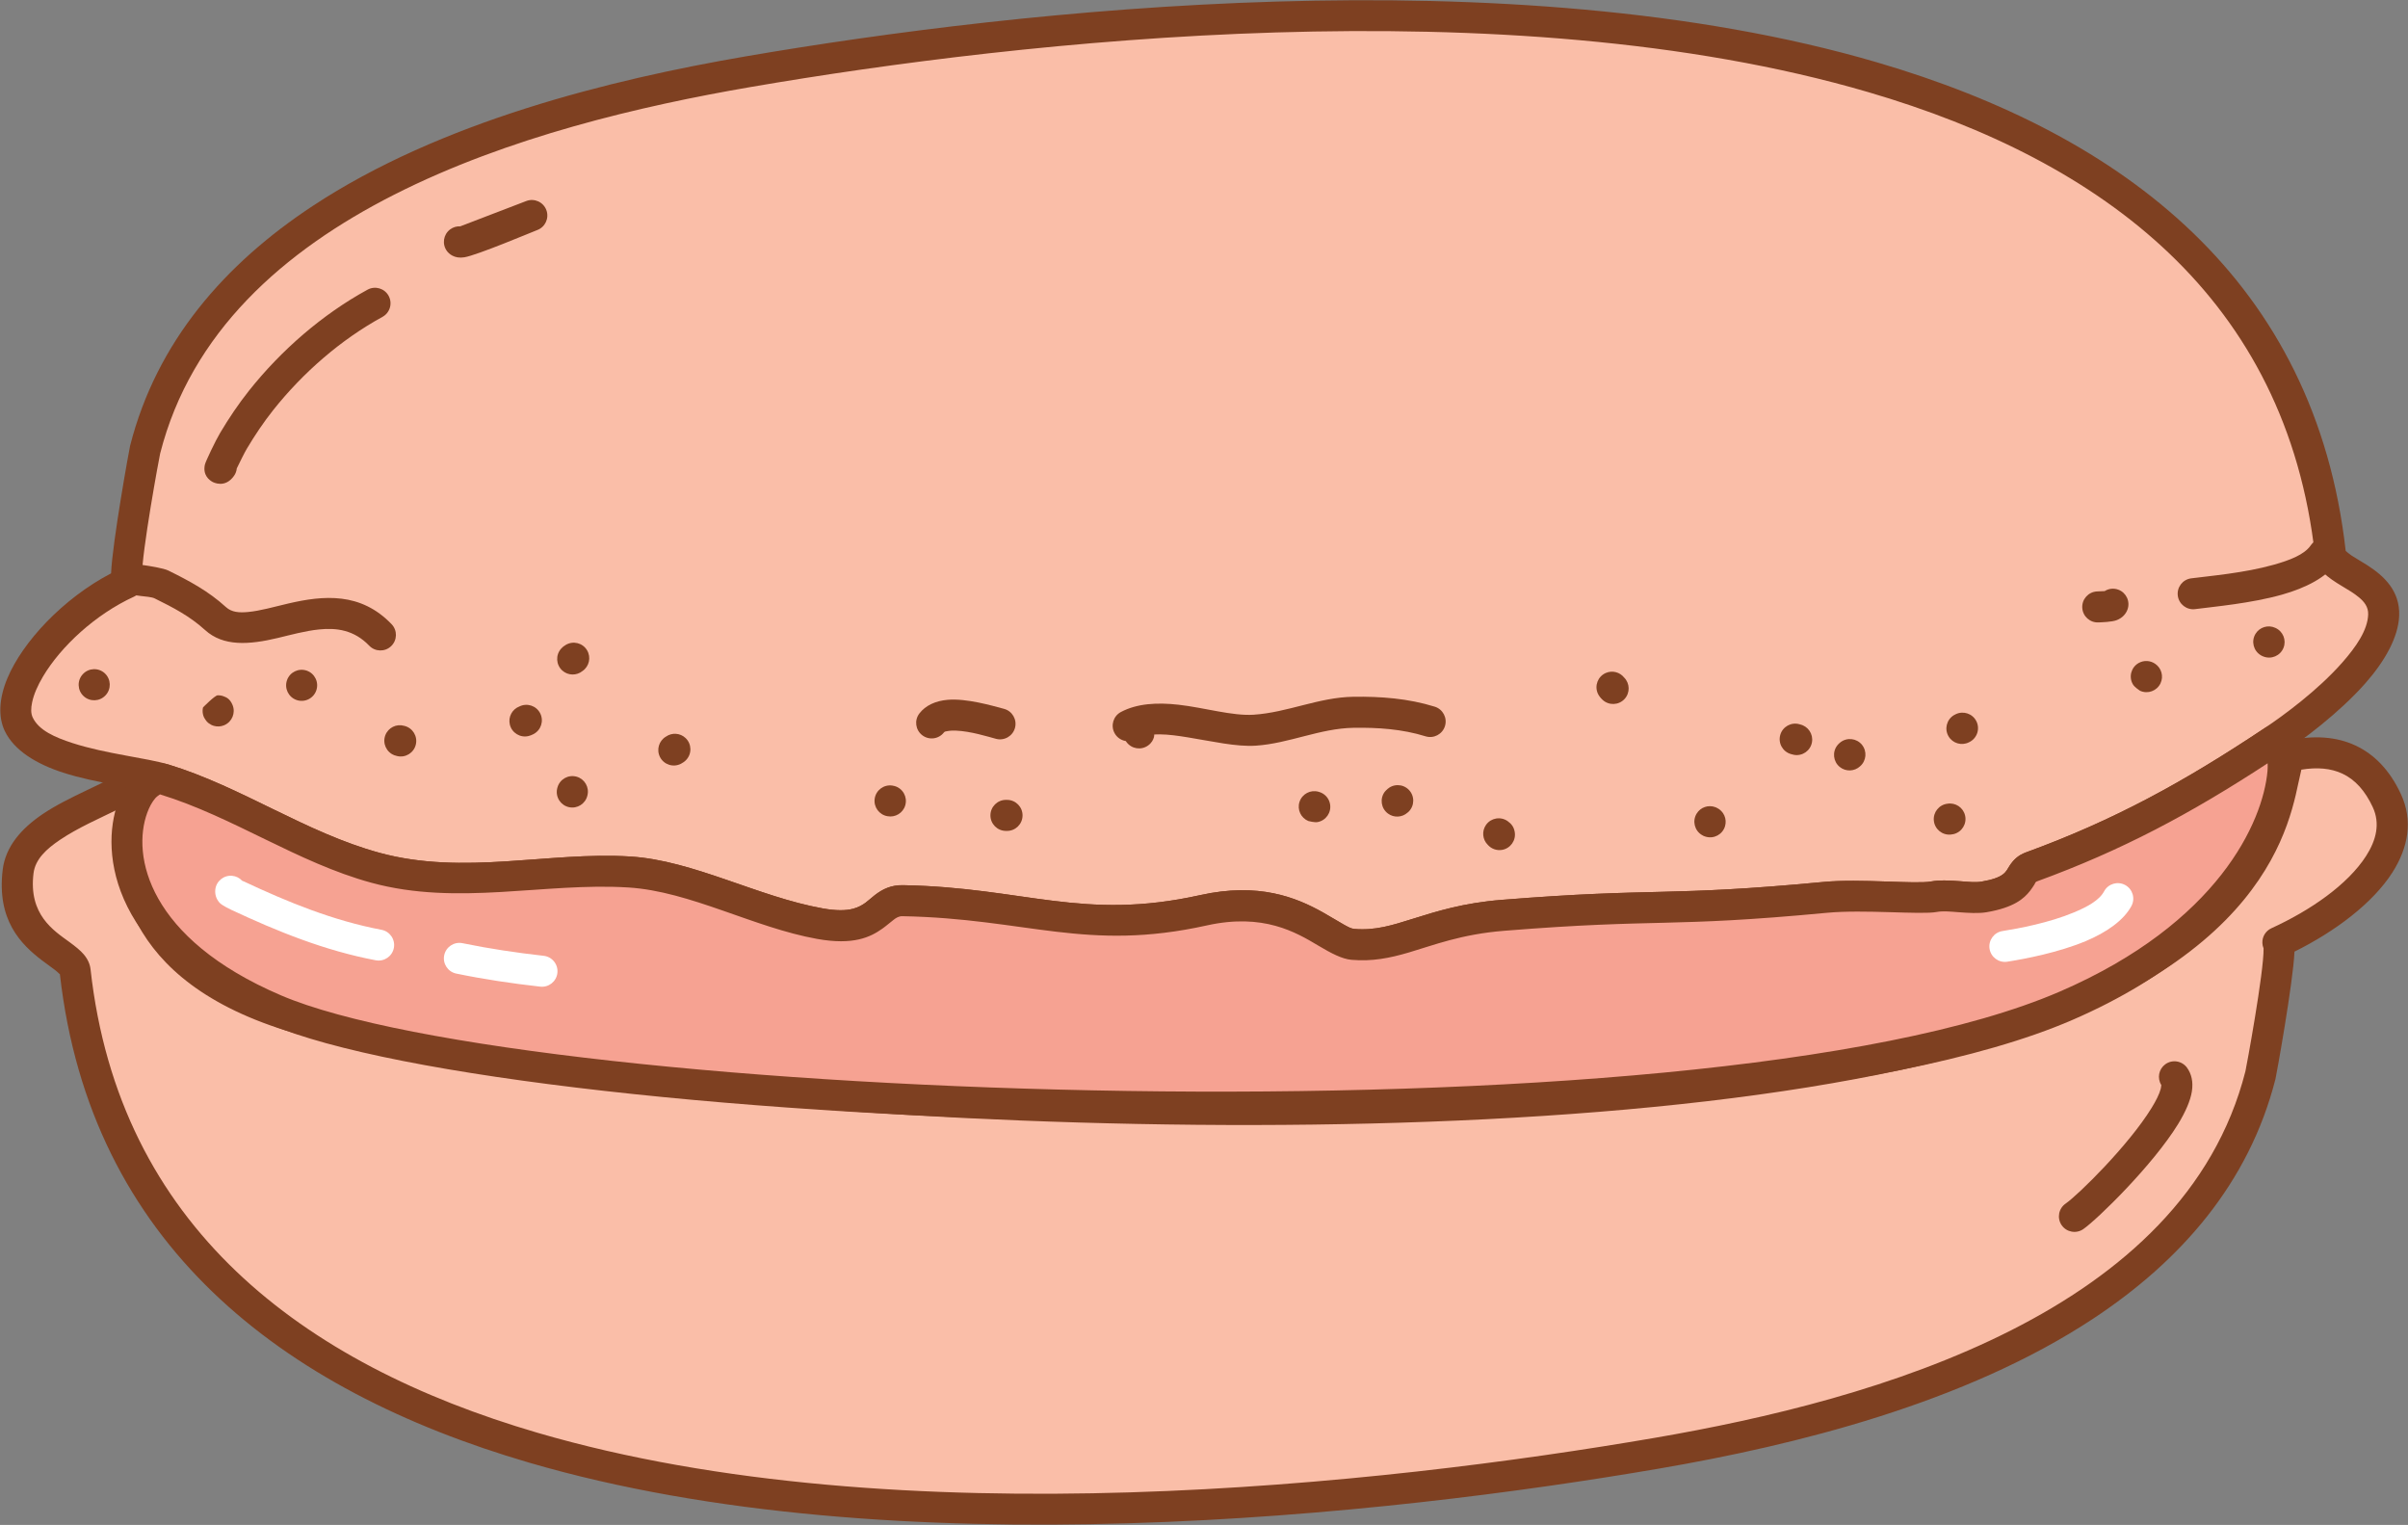 <?xml version="1.0" encoding="UTF-8" standalone="no"?><!DOCTYPE svg PUBLIC "-//W3C//DTD SVG 1.1//EN" "http://www.w3.org/Graphics/SVG/1.1/DTD/svg11.dtd"><svg width="100%" height="100%" viewBox="0 0 2587 1638" version="1.1" xmlns="http://www.w3.org/2000/svg" xmlns:xlink="http://www.w3.org/1999/xlink" xml:space="preserve" xmlns:serif="http://www.serif.com/" style="fill-rule:evenodd;clip-rule:evenodd;stroke-linejoin:round;stroke-miterlimit:2;"><rect x="0" y="0" width="2587" height="1638" fill="#808080" stroke="none"/><g id="Macaron-Pink"><path d="M137.175,625.681c-7.166,-2.443 17.789,-138.959 18.738,-142.683c68.804,-269.837 408.734,-364.915 648.033,-406.007c487.48,-83.709 1621.13,-189.32 1699.71,517.908c2.278,20.503 58.603,26.53 57.2,65.815c-1.78,49.843 -82.909,111.436 -118.947,135.46c-87.811,58.541 -163.963,100.179 -259.518,135.025c-16.396,5.98 -5.488,24.453 -50.821,32.235c-14.961,2.568 -38.38,-3.109 -53.919,-0.208c-16.764,3.129 -77.092,-3.048 -116.563,0.687c-171.454,16.225 -177.946,5.772 -346.455,19.287c-79.915,6.41 -111.093,35.557 -161.259,31.201c-27.007,-2.346 -64.904,-57.807 -160.389,-36.622c-128.011,28.402 -190.684,-7.81 -323.069,-10.293c-28.736,-0.538 -25.668,35.959 -88.91,24.699c-68.832,-12.256 -137.666,-51.325 -204.865,-55.525c-88.961,-5.56 -180.929,20.519 -272.835,-4.547c-79.52,-21.687 -148.564,-71.031 -227.363,-95.013c-38.64,-11.76 -135.094,-15.972 -155.803,-59.115c-18.055,-37.614 42.21,-118.11 117.031,-152.304Z" style="fill:#fabea8;"/><path d="M119.332,615.869c-51.665,26.979 -95.036,73.669 -111.382,112.648c-9.156,21.831 -9.957,41.836 -2.831,56.681c9.977,20.786 33.667,35.337 62.545,44.701c36.064,11.693 80.18,16.069 103.431,23.145c78.953,24.03 148.154,73.419 227.829,95.149c93.037,25.373 186.126,-0.527 276.181,5.102c66.606,4.163 134.759,43.151 202.984,55.298c38.643,6.881 56.877,-1.817 69.99,-11.166c4.441,-3.165 8.178,-6.539 12.003,-9.447c2.686,-2.042 5.35,-3.908 9.526,-3.83c133.986,2.513 197.432,38.645 326.991,9.9c60.699,-13.467 95.734,7.386 119.727,21.712c14.009,8.364 25.587,14.372 35.61,15.243c22.279,1.935 41.21,-1.895 61.556,-7.867c26.621,-7.815 56.038,-19.6 102.478,-23.324c168.624,-13.525 175.12,-3.073 346.692,-19.308c39.975,-3.783 101.073,2.273 118.051,-0.896c6.534,-1.22 14.724,-0.405 22.854,0.214c11.143,0.848 22.204,1.517 30.826,0.037c29.423,-5.051 40.063,-14.684 46.539,-22.912c1.878,-2.385 3.371,-4.728 4.785,-6.965c0.709,-1.12 0.842,-2.563 2.388,-3.127c96.849,-35.318 174.053,-77.481 263.053,-136.815c22.444,-14.963 61.692,-44.019 89.935,-76.001c21.033,-23.817 35.597,-49.615 36.423,-72.732c0.941,-26.354 -15.924,-42.58 -34.963,-54.629c-5.603,-3.546 -11.282,-6.717 -16.147,-9.898c-2.301,-1.504 -5.352,-4.16 -6.333,-5.031c-32.71,-289.404 -237.047,-446.713 -503.58,-524.781c-392.689,-115.019 -921.062,-56.943 -1215.37,-6.405c-145.6,25.002 -327.838,70.001 -465.483,160.875c-93.979,62.045 -167.297,145.344 -195.879,257.44c-0.826,3.238 -18.99,103.434 -20.432,136.989Zm33.21,3.387c-0.493,-25.209 18.71,-128.957 19.521,-132.14c33.185,-130.146 132.343,-217.616 251.47,-278.037c121.981,-61.868 265.051,-95.368 383.234,-115.662c290.67,-49.913 812.518,-108.056 1200.36,5.542c253.42,74.228 449.357,222.236 479.973,497.78c0.755,6.795 3.895,13.072 9.434,18.736c4.845,4.957 12.073,9.628 20.085,14.43c5.907,3.54 12.334,7.255 17.823,11.857c5.429,4.551 10.063,10.051 9.766,18.357c-0.599,16.762 -12.846,34.589 -28.096,51.858c-26.176,29.64 -62.639,56.463 -83.44,70.33c-86.621,57.748 -161.722,98.86 -255.983,133.234c-8.988,3.278 -13.702,8.35 -17.831,14.593c-1.776,2.684 -3.094,6.042 -6.911,8.97c-4.277,3.281 -11.218,5.849 -23.189,7.904c-6.339,1.088 -14.466,0.202 -22.658,-0.421c-11.205,-0.853 -22.493,-1.426 -31.499,0.255c-16.55,3.09 -76.109,-3.209 -115.075,0.478c-171.336,16.214 -177.824,5.761 -346.217,19.267c-41.543,3.332 -70.432,12.505 -95.441,20.348c-21.849,6.852 -40.26,12.84 -63.044,10.861c-3.448,-0.299 -7.01,-2.369 -11.253,-4.719c-6.634,-3.674 -14.075,-8.433 -22.698,-13.239c-28.454,-15.862 -68.584,-32.287 -131.49,-18.33c-126.464,28.059 -188.361,-8.232 -319.146,-10.685c-13.069,-0.245 -21.917,4.23 -30.324,10.621c-6.286,4.779 -11.938,11.698 -23.434,14.703c-7.762,2.03 -18.02,2.215 -32.543,-0.371c-69.441,-12.364 -138.955,-51.513 -206.748,-55.75c-87.867,-5.491 -178.712,20.765 -269.489,-3.992c-79.363,-21.645 -148.251,-70.944 -226.895,-94.879c-23.118,-7.036 -66.996,-11.337 -102.855,-22.964c-19.085,-6.189 -36.181,-13.68 -42.776,-27.418c-2.185,-4.553 -1.955,-10.174 -0.657,-16.372c1.815,-8.667 5.969,-18.13 11.791,-27.888c19.177,-32.139 56.088,-66.611 97.8,-85.673c6.208,-2.837 10.059,-9.174 9.718,-15.992c-0.098,-1.962 -0.538,-3.85 -1.279,-5.592Zm-6.265,-7.526l0.285,0.192l-0.106,-0.078l-0.179,-0.114Zm-1.223,-0.729l0.7,0.399l-0.254,-0.16l-0.446,-0.239Zm-1.146,-0.56l0.869,0.412l-0.249,-0.133l-0.62,-0.279Zm-0.228,-0.102l-1.126,-0.432c0.376,0.128 0.753,0.27 1.126,0.432Z" style="fill:#7e4021;"/><path d="M2447.21,1012.23c7.166,2.444 -17.789,138.96 -18.738,142.684c-68.803,269.836 -408.734,364.915 -648.033,406.007c-487.48,83.708 -1621.13,189.32 -1699.71,-517.908c-2.278,-20.503 -70.695,-30.547 -61.244,-107.005c6.12,-49.497 86.954,-70.246 122.991,-94.271c25.544,-17.029 -78.03,176.946 178.094,251.912c292.902,85.731 1206,150.461 1719.31,39.058c448.731,-97.387 401.053,-316.296 421.828,-320.872c47.951,-10.561 82.605,5.298 102.537,48.091c26.593,57.095 -42.21,118.111 -117.031,152.304Z" style="fill:#fabea8;"/><path d="M64.357,1046.58c32.866,289.143 237.132,446.334 503.531,524.363c392.689,115.019 921.062,56.942 1215.37,6.405c145.6,-25.002 327.837,-70.002 465.482,-160.875c93.979,-62.045 167.297,-145.344 195.88,-257.441c0.824,-3.232 18.938,-103.154 20.424,-136.845c43.828,-21.711 84.095,-52.088 105.072,-84.843c17.468,-27.276 22.345,-56.299 9.231,-84.454c-11.859,-25.461 -28.421,-42.61 -48.828,-52.122c-20.107,-9.373 -44.289,-11.4 -72.402,-5.209c-5.323,1.173 -10.694,4.416 -14.433,11.868c-2.42,4.822 -4.419,14.051 -7.069,26.794c-12.34,59.333 -53.94,207.035 -400.276,282.2c-510.854,110.87 -1419.59,46.555 -1711.09,-38.767c-76.692,-22.447 -119.34,-55.64 -142.088,-90.775c-33.591,-51.881 -23.295,-106.725 -20.398,-130.677c1.411,-11.673 -0.046,-19.529 -1.773,-22.68c-3.015,-5.501 -7.467,-8.309 -12.838,-9.237c-3.481,-0.602 -8.694,-0.567 -14.923,3.586c-21.646,14.43 -59.431,27.69 -87.524,46.684c-23.033,15.574 -39.749,35.032 -42.762,59.409c-6.719,54.345 19.584,80.447 42.434,97.816c5.102,3.877 9.988,7.238 14.072,10.398c1.74,1.347 3.977,3.489 4.914,4.402Zm2367.48,-27.923c0.493,25.208 -18.71,128.957 -19.521,132.14c-33.185,130.146 -132.343,217.616 -251.47,278.036c-121.981,61.868 -265.051,95.369 -383.234,115.663c-290.67,49.913 -812.518,108.056 -1200.36,-5.543c-253.419,-74.227 -449.356,-222.235 -479.972,-497.779c-0.611,-5.492 -2.937,-10.84 -7.243,-15.955c-3.597,-4.273 -9.034,-8.645 -15.522,-13.376c-16.88,-12.308 -44.004,-29.288 -38.503,-73.789c1.883,-15.23 13.961,-26.155 28.352,-35.885c19.297,-13.047 43.181,-23.373 63.236,-33.238l-0.398,3.894c-3.018,30.394 -3.416,75.655 21.02,120.499c23.973,43.994 72.035,88.335 167.652,116.321c294.303,86.142 1211.77,151.286 1727.53,39.351c371.646,-80.658 412.599,-244.318 425.841,-307.988c1.064,-5.115 2.322,-10.591 3.193,-14.272c16.828,-2.751 31.538,-1.562 43.993,4.244c13.892,6.475 24.622,18.652 32.695,35.984c8.162,17.525 3.787,35.426 -7.085,52.403c-19.802,30.919 -59.942,58.592 -101.765,77.706c-6.209,2.837 -10.06,9.174 -9.719,15.992c0.099,1.962 0.538,3.85 1.279,5.592Zm8.862,8.917l1.126,0.432c-0.376,-0.128 -0.753,-0.27 -1.126,-0.432Zm-0.848,-0.381l0.621,0.279l-0.87,-0.413l0.249,0.134Zm-0.972,-0.52l0.446,0.239l-0.7,-0.399l0.254,0.16Zm-0.956,-0.604l0.179,0.113l-0.285,-0.192l0.106,0.079Z" style="fill:#7e4021;"/><path d="M175.947,837.1c-38.64,-11.76 -103.749,152.034 119.516,247.454c266.217,113.777 1533.43,164.904 1924.3,-4.238c255.655,-110.63 245.749,-299.873 222.152,-284.142c-87.811,58.541 -163.963,100.179 -259.518,135.025c-16.396,5.98 -5.488,24.453 -50.821,32.235c-14.961,2.568 -38.38,-3.109 -53.919,-0.208c-16.764,3.129 -77.092,-3.048 -116.563,0.687c-171.454,16.225 -177.946,5.772 -346.455,19.287c-79.915,6.41 -111.093,35.557 -161.259,31.201c-27.007,-2.346 -64.904,-57.807 -160.389,-36.622c-128.011,28.402 -190.684,-7.81 -323.069,-10.293c-28.736,-0.538 -25.668,35.959 -88.91,24.699c-68.832,-12.256 -137.666,-51.325 -204.865,-55.525c-88.961,-5.56 -180.929,20.519 -272.835,-4.547c-79.52,-21.687 -148.564,-71.031 -227.363,-95.013Z" style="fill:#f6a292;"/><path d="M180.8,821.155c-9.088,-2.766 -19.065,-1.329 -28.581,4.988c-9.558,6.346 -19.161,18.543 -25.347,35.463c-19.882,54.377 -7.475,165.825 162.041,238.274c134.035,57.284 519.992,99.412 921.709,105.314c401.679,5.902 818.98,-24.43 1015.76,-109.582c215.909,-93.431 249.319,-242.587 242.524,-288.964c-4.225,-28.838 -23.844,-32.602 -36.236,-24.341c-86.621,57.748 -161.722,98.86 -255.983,133.234c-8.988,3.278 -13.702,8.35 -17.831,14.593c-1.776,2.684 -3.094,6.042 -6.911,8.97c-4.277,3.281 -11.218,5.849 -23.189,7.904c-6.339,1.088 -14.466,0.202 -22.658,-0.421c-11.205,-0.853 -22.493,-1.426 -31.499,0.255c-16.55,3.09 -76.109,-3.209 -115.075,0.478c-171.336,16.214 -177.824,5.761 -346.217,19.267c-41.543,3.332 -70.432,12.505 -95.441,20.348c-21.849,6.852 -40.26,12.84 -63.044,10.861c-3.448,-0.299 -7.01,-2.369 -11.253,-4.719c-6.634,-3.674 -14.075,-8.433 -22.698,-13.239c-28.454,-15.862 -68.584,-32.287 -131.49,-18.33c-126.464,28.059 -188.361,-8.232 -319.146,-10.685c-13.069,-0.245 -21.917,4.23 -30.324,10.621c-6.286,4.779 -11.938,11.698 -23.434,14.703c-7.762,2.03 -18.02,2.215 -32.543,-0.371c-69.441,-12.364 -138.955,-51.513 -206.748,-55.75c-87.867,-5.491 -178.712,20.765 -269.489,-3.992c-79.363,-21.645 -148.251,-70.944 -226.895,-94.879Zm2255.42,-1.248c0.104,2.679 0.082,5.537 -0.165,8.316c-4.849,54.383 -52.797,163.183 -222.911,236.797c-194.093,83.99 -605.832,112.665 -1002.03,106.844c-396.161,-5.82 -776.918,-46.143 -909.099,-102.636c-143.104,-61.16 -160.619,-150.271 -143.835,-196.176c2.349,-6.422 5.323,-11.803 8.728,-15.707c1.507,-1.728 4.205,-3.533 5.004,-4.048c78.609,24.112 147.61,73.24 227.014,94.896c93.037,25.373 186.126,-0.527 276.181,5.102c66.606,4.163 134.759,43.151 202.984,55.298c38.643,6.881 56.877,-1.817 69.99,-11.166c4.441,-3.165 8.178,-6.539 12.003,-9.447c2.686,-2.042 5.35,-3.908 9.526,-3.83c133.986,2.513 197.432,38.645 326.991,9.9c60.699,-13.467 95.734,7.386 119.727,21.712c14.009,8.364 25.587,14.372 35.61,15.243c22.279,1.935 41.21,-1.895 61.556,-7.867c26.621,-7.815 56.038,-19.6 102.478,-23.324c168.624,-13.525 175.12,-3.073 346.692,-19.308c39.975,-3.783 101.073,2.273 118.051,-0.896c6.534,-1.22 14.724,-0.405 22.854,0.214c11.143,0.848 22.204,1.517 30.826,0.037c29.423,-5.051 40.063,-14.684 46.539,-22.912c1.878,-2.385 3.371,-4.728 4.785,-6.965c0.709,-1.12 0.842,-2.563 2.388,-3.127c91.397,-33.33 165.298,-72.755 248.113,-126.95Z" style="fill:#7e4021;"/><path d="M152.622,606.81c-3.059,-1.691 -6.672,-2.437 -10.395,-1.906c-16.767,2.392 -16.392,16.552 -16.17,18.737c0.341,3.366 1.788,10.907 11.423,14.278c1.582,0.553 6.932,1.437 13.455,2.231c5.303,0.645 12.068,1.076 15.19,2.617c19.83,9.79 37.701,18.999 54.146,33.971c19.64,17.88 47.25,15.927 78.141,8.559c14.225,-3.393 29.271,-7.592 44.308,-9.154c18.79,-1.953 37.673,0.48 53.95,17.434c6.37,6.636 16.929,6.851 23.565,0.481c6.636,-6.37 6.851,-16.929 0.481,-23.565c-33.261,-34.647 -73.194,-31.004 -110.917,-22.238c-15.343,3.565 -30.148,7.924 -43.487,9.152c-9.022,0.831 -17.247,0.467 -23.6,-5.317c-18.837,-17.15 -39.117,-27.999 -61.831,-39.212c-5.223,-2.578 -20.246,-4.947 -28.259,-6.068Zm-4.646,30.908l-0.033,0.007l0.013,-0.002l0.02,-0.005Z" style="fill:#7e4021;"/><path d="M434.248,779.67c-8.322,-2.457 -17.255,1.93 -20.32,10.188c-3.201,8.624 1.202,18.224 9.826,21.425c0.984,0.365 1.875,0.598 2.893,0.842c8.946,2.14 17.947,-3.385 20.087,-12.331c2.141,-8.947 -3.385,-17.947 -12.331,-20.088l-0.155,-0.036Z" style="fill:#7e4021;"/><path d="M558.116,758.803c-7.773,2.885 -12.356,11.194 -10.39,19.465c2.128,8.95 11.12,14.488 20.07,12.361c1.906,-0.453 3.588,-1.173 5.322,-2.067c8.176,-4.215 11.392,-14.275 7.176,-22.451c-4.168,-8.086 -14.054,-11.32 -22.178,-7.308Z" style="fill:#7e4021;"/><path d="M625.749,720.809c7.26,-4.917 9.501,-14.723 4.944,-22.342c-4.721,-7.895 -14.963,-10.471 -22.858,-5.75c-2.113,1.264 -3.371,2.208 -5.007,4.04c-6.128,6.86 -5.534,17.404 1.326,23.532c6.183,5.524 15.359,5.586 21.595,0.52Zm0.303,-0.254c0.578,-0.445 1.048,-0.935 1.635,-1.592c-0.514,0.576 -1.06,1.107 -1.635,1.592Z" style="fill:#7e4021;"/><path d="M715.487,791.218c-7.616,4.442 -10.491,14.139 -6.392,22.054c4.23,8.169 14.296,11.366 22.464,7.136c2.13,-1.103 3.93,-2.321 5.596,-4.078c6.331,-6.674 6.051,-17.232 -0.623,-23.562c-5.852,-5.551 -14.691,-6.02 -21.045,-1.55Z" style="fill:#7e4021;"/><path d="M1014.14,786.696c0.834,-1.082 2.39,-1.105 3.933,-1.396c2.78,-0.525 5.865,-0.61 9.078,-0.479c15.743,0.639 33.88,6.39 42.903,8.796c8.888,2.37 18.028,-2.921 20.398,-11.809c2.37,-8.888 -2.921,-18.028 -11.809,-20.399c-12.576,-3.353 -40.102,-11.427 -60.469,-9.708c-13.129,1.108 -23.828,6.068 -30.441,14.654c-5.613,7.287 -4.254,17.76 3.033,23.374c7.287,5.613 17.761,4.254 23.374,-3.033Z" style="fill:#7e4021;"/><path d="M1207.25,790.005c0.404,2.444 1.364,4.833 2.908,6.978c5.372,7.466 15.796,9.166 23.262,3.793c3.879,-2.79 5.492,-6.045 6.339,-9.03c1.126,-3.974 -1.895,-13.242 -2.015,-13.607c-4.58,-7.287 -14.086,-9.936 -21.837,-5.869c-6.607,3.467 -9.923,10.757 -8.657,17.735Zm1.144,-9.38c1.153,-2.676 3.023,-5.081 5.557,-6.905c-2.97,2.137 -4.593,4.551 -5.557,6.905Zm29.42,-2.375l-0.073,-0.122l0.003,0.011l0.07,0.111c0.139,0.232 0.442,0.741 0.596,1.034c-0.187,-0.355 -0.384,-0.701 -0.596,-1.034Z" style="fill:#7e4021;"/><path d="M1219.89,794.237c15.392,-8.196 35.764,-5.511 56.378,-2.173c25.797,4.176 52.002,10.281 72.752,8.913c35.976,-2.372 69.035,-18.64 105.251,-19.206c26.054,-0.407 52.242,1.365 77.23,9.139c8.784,2.733 18.133,-2.18 20.866,-10.963c2.732,-8.783 -2.18,-18.133 -10.963,-20.865c-28.371,-8.827 -58.073,-11.102 -87.654,-10.64c-36.777,0.575 -70.39,16.865 -106.923,19.274c-22.794,1.502 -52.692,-7.541 -80.613,-10.714c-22.91,-2.603 -44.628,-1.432 -61.99,7.812c-8.119,4.323 -11.201,14.425 -6.878,22.545c4.323,8.119 14.425,11.201 22.544,6.878Z" style="fill:#7e4021;"/><path d="M1405.55,881.874c0.171,0.047 6.557,1.782 9.947,1.167c9.051,-1.644 15.064,-10.326 13.42,-19.377c-1.21,-6.664 -6.236,-11.681 -12.418,-13.203c-8.558,-2.437 -17.595,2.317 -20.386,10.848c-2.724,8.326 1.477,17.266 9.437,20.565Zm0,0l-0.003,-0.001l0.025,0.01c0.389,0.167 0.79,0.315 1.199,0.449c-0.369,-0.121 -1.06,-0.394 -1.199,-0.449l-0.022,-0.009Z" style="fill:#7e4021;"/><path d="M1512.18,872.883c0.452,-0.351 0.888,-0.72 1.224,-1.056c6.511,-6.498 6.521,-17.059 0.023,-23.57c-6.498,-6.511 -17.059,-6.521 -23.57,-0.023c0.982,-0.98 2.993,-2.338 2.993,-2.338c-0,-0 -3.557,2.48 -5.132,4.576c-5.525,7.354 -4.041,17.811 3.314,23.336c6.472,4.863 15.348,4.296 21.148,-0.925Z" style="fill:#7e4021;"/><path d="M1598.41,907.512c3.699,4.179 9.413,6.406 15.314,5.391c9.065,-1.561 15.158,-10.187 13.598,-19.253c-0.903,-5.249 -3.385,-8.639 -7.583,-11.61c-7.509,-5.313 -17.919,-3.531 -23.232,3.978c-4.783,6.759 -3.816,15.868 1.903,21.494Z" style="fill:#7e4021;"/><path d="M1744.79,727.694c-4.591,-5.707 -12.598,-7.888 -19.634,-4.823c-8.433,3.674 -12.297,13.503 -8.623,21.936c1.128,2.589 3.082,4.963 5.133,6.883c6.716,6.287 17.271,5.938 23.558,-0.777c6.176,-6.598 5.948,-16.903 -0.434,-23.219Z" style="fill:#7e4021;"/><path d="M1933.94,778.163l-0.67,-0.205c-8.835,-2.561 -18.087,2.532 -20.648,11.367c-2.562,8.834 2.531,18.087 11.366,20.648c1.125,0.327 2.225,0.655 3.38,0.858c9.06,1.591 17.707,-4.473 19.299,-13.533c1.543,-8.788 -4.116,-17.188 -12.727,-19.135Z" style="fill:#7e4021;"/><path d="M1998.39,823.088c6.75,-5.871 7.666,-16.097 1.975,-23.085c-5.808,-7.132 -16.315,-8.208 -23.447,-2.399c-1.137,0.926 -1.868,1.607 -2.819,2.777c-5.805,7.135 -4.725,17.641 2.411,23.446c6.534,5.316 15.894,4.858 21.88,-0.739Z" style="fill:#7e4021;"/><path d="M2100.94,767.258c-0.474,0.227 -1.212,0.593 -1.665,0.86c-7.921,4.677 -10.555,14.905 -5.878,22.826c4.483,7.593 14.068,10.328 21.828,6.417c0.29,-0.135 0.674,-0.318 0.926,-0.45c8.14,-4.285 11.27,-14.372 6.986,-22.512c-4.23,-8.036 -14.116,-11.189 -22.197,-7.141Z" style="fill:#7e4021;"/><path d="M2299.28,742.06c8.187,3.655 17.864,0.151 21.787,-7.979c3.644,-7.553 1.073,-16.509 -5.691,-21.058c-5.11,-3.563 -12.024,-4.103 -17.794,-0.813c-7.991,4.555 -10.781,14.742 -6.225,22.733c1.93,3.385 7.505,6.86 7.923,7.117Zm0,-0l-0.466,-0.211c0.167,0.081 0.491,0.227 0.491,0.227l-0.025,-0.016Z" style="fill:#7e4021;"/><path d="M1844.58,867.772c-0.667,-0.371 -1.076,-0.536 -1.746,-0.746c-7.394,-2.789 -15.96,0.025 -20.159,7.045c-4.723,7.894 -2.148,18.137 5.746,22.859c1.935,1.158 2.252,1.242 4.064,1.786c8.81,2.647 18.111,-2.356 20.758,-11.166c2.384,-7.936 -1.44,-16.272 -8.663,-19.778Zm-1.746,-0.746l-0.757,-0.233c0.497,0.149 0.982,0.319 1.452,0.513c0.683,0.287 1.352,0.628 2.005,1.019l-0.954,-0.553c-0.343,-0.168 -0.693,-0.324 -1.051,-0.466l-0.271,-0.119l-0.424,-0.161Z" style="fill:#7e4021;"/><path d="M2092.26,863.307c-8.972,1.03 -15.522,9.065 -14.679,18.101c0.856,9.159 8.986,15.9 18.145,15.045c1.038,-0.097 2.031,-0.241 3.046,-0.481c8.951,-2.121 14.496,-11.109 12.375,-20.06c-2.028,-8.56 -10.337,-14.005 -18.887,-12.605Zm-0.369,0.06c-0.268,0.047 -0.534,0.106 -0.804,0.17l0.804,-0.17Z" style="fill:#7e4021;"/><path d="M2444.64,674.505l-0.138,-0.066l-0.055,-0.023c-7.641,-3.572 -16.911,-0.85 -21.339,6.542c-4.728,7.891 -2.159,18.136 5.732,22.863c1.094,0.655 1.645,0.902 2.735,1.339c8.54,3.418 18.249,-0.741 21.667,-9.281c3.326,-8.31 -0.522,-17.726 -8.602,-21.374Zm-0.1,-0.043l0.669,0.334l-0.244,-0.137l-0.325,-0.154l-0.1,-0.043l-0.075,-0.038l-0.018,-0.008l-0.486,-0.203l0.579,0.249Z" style="fill:#7e4021;"/><path d="M953.385,876.722c8.394,1.642 16.802,-3.398 19.198,-11.774c2.53,-8.843 -2.596,-18.077 -11.439,-20.608c-0.857,-0.245 -1.712,-0.414 -2.593,-0.54c-9.107,-1.297 -17.553,5.044 -18.849,14.151c-1.275,8.95 4.828,17.262 13.683,18.771Zm-0.478,-0.095l0.142,0.026l-0.202,-0.042l0.06,0.016Z" style="fill:#7e4021;"/><path d="M1082.18,859.201c-0.441,-0.008 -0.881,-0.012 -1.322,-0.016c-9.198,-0.074 -16.726,7.334 -16.8,16.532c-0.075,9.198 7.333,16.726 16.531,16.8c0.342,0.003 0.683,0.007 1.025,0.012c9.197,0.156 16.791,-7.184 16.947,-16.381c0.156,-9.197 -7.184,-16.791 -16.381,-16.947Z" style="fill:#7e4021;"/><path d="M2482.56,585.751c-7.02,10.191 -22.647,16.017 -39.881,20.886c-31.441,8.884 -68.93,12.041 -88.607,14.592c-9.122,1.183 -15.568,9.549 -14.386,18.671c1.183,9.122 9.549,15.568 18.671,14.386c20.745,-2.689 60.238,-6.205 93.386,-15.571c25.836,-7.301 47.744,-18.777 58.268,-34.056c5.218,-7.575 3.304,-17.962 -4.271,-23.179c-7.576,-5.218 -17.962,-3.304 -23.18,4.271Z" style="fill:#7e4021;"/><path d="M2261.12,634.924c-2.517,0.108 -7.333,0.318 -8.38,0.377c-9.183,0.523 -16.215,8.404 -15.692,17.587c0.523,9.184 8.403,16.215 17.587,15.693c2.885,-0.165 14.311,-0.381 19.647,-2.521c6.326,-2.537 9.782,-6.997 11.358,-11.311c3.157,-8.639 -1.294,-18.217 -9.933,-21.374c-5.029,-1.838 -10.376,-1.098 -14.587,1.549Z" style="fill:#7e4021;"/><path d="M218.113,759.876c-1.11,4.741 -0.059,9.539 2.555,13.297c1.688,2.636 3.563,3.956 4.945,4.68c1.227,0.759 2.576,1.366 4.027,1.793c3.737,1.099 7.555,0.826 10.909,-0.529l0.102,-0.038l0.083,-0.036l0.149,-0.059l0.203,-0.093c8.239,-3.579 12.181,-13.108 8.807,-21.495c-2.871,-7.137 -7.298,-8.428 -8.478,-8.977c-2.641,-1.228 -5.191,-1.628 -7.6,-1.546c-3.066,0.105 -15.617,12.916 -15.702,13.003Zm1.403,11.213c0.192,0.374 0.385,0.748 0.577,1.123l0.575,0.961c1.29,1.859 2.961,3.465 4.945,4.68l0.34,0.175l0.57,0.255c-3.053,-1.642 -5.613,-4.24 -7.177,-7.582l0.17,0.388Zm-1.402,-11.219l0.24,-0.917c-0.09,0.305 -0.17,0.611 -0.24,0.917l-0.001,0.007l0,-0.001l0.001,-0.006Z" style="fill:#7e4021;"/><path d="M308.338,730.619c-0.005,0.013 -0.009,0.026 -0.014,0.039c-3.038,8.683 1.545,18.198 10.228,21.236c8.682,3.038 18.198,-1.545 21.235,-10.227c0.005,-0.013 0.009,-0.026 0.014,-0.039c3.038,-8.683 -1.545,-18.198 -10.228,-21.236c-8.682,-3.038 -18.197,1.545 -21.235,10.227Z" style="fill:#7e4021;"/><path d="M113.335,746.934c0.029,-0.031 0.058,-0.062 0.087,-0.093c6.287,-6.715 5.939,-17.271 -0.776,-23.558c-6.715,-6.286 -17.271,-5.938 -23.557,0.777c-0.029,0.031 -0.058,0.061 -0.087,0.092c-6.287,6.715 -5.939,17.271 0.776,23.558c6.715,6.287 17.271,5.939 23.557,-0.776Z" style="fill:#7e4021;"/><path d="M631.003,854.755l0.08,-0.29l0.027,-0.135c2.167,-8.696 -2.968,-17.61 -11.656,-20.055c-8.854,-2.493 -18.066,2.672 -20.559,11.527c-0.31,1.102 -0.182,0.599 -0.374,1.511c-1.889,9.002 3.886,17.845 12.889,19.734c8.802,1.847 17.45,-3.632 19.593,-12.292Zm0.02,-0.087l-0.042,0.166l0.022,-0.079l0.02,-0.087l0.087,-0.338l0.034,-0.171l-0.121,0.509Z" style="fill:#7e4021;"/><path d="M254.392,503.116c2.893,-5.951 8.309,-16.954 10.712,-20.991c8.67,-14.56 18.067,-28.617 28.628,-41.885c31.763,-39.908 72.331,-75.337 117.151,-99.849c8.071,-4.413 11.04,-14.549 6.626,-22.619c-4.414,-8.071 -14.549,-11.04 -22.62,-6.626c-48.659,26.61 -92.755,65.01 -127.238,108.335c-11.498,14.446 -21.749,29.739 -31.187,45.591c-4.906,8.238 -15.646,30.645 -16.388,34.175c-2.357,11.218 4.871,16.399 7.785,18.138c1.593,0.95 13.993,7.335 23.578,-6.287c1.722,-2.447 2.692,-5.199 2.953,-7.982Z" style="fill:#7e4021;"/><path d="M494.432,243.126c-3.731,-0.196 -7.551,0.853 -10.785,3.249c-7.392,5.475 -8.948,15.921 -3.473,23.313c2.005,2.707 7.828,8.473 18.752,6.679c13.687,-2.247 72.359,-27.027 78.321,-29.277c8.606,-3.247 12.957,-12.871 9.709,-21.477c-3.247,-8.607 -12.871,-12.957 -21.477,-9.71c-5.115,1.931 -63.074,24.164 -71.047,27.223Zm11.717,5.718l0.262,0.304l-0.034,-0.045l-0.228,-0.259Zm-0.627,-0.684l0.301,0.314l-0.085,-0.097l-0.216,-0.217Zm-0.617,-0.605l0.258,0.243l-0.124,-0.124l-0.134,-0.119Zm-0.638,-0.564l0.037,0.032l-0.027,-0.024l-0.01,-0.008Z" style="fill:#7e4021;"/><path d="M2321.97,1165.5c-0.068,0.795 -0.271,2.815 -0.633,4.151c-1.612,5.944 -5.144,12.823 -9.719,20.286c-24.616,40.161 -78.776,93.428 -92.486,102.941c-7.558,5.244 -9.436,15.637 -4.192,23.195c5.244,7.557 15.637,9.435 23.194,4.191c15.069,-10.455 74.85,-68.768 101.904,-112.908c8.017,-13.08 13.216,-25.215 14.752,-34.898c1.662,-10.481 -0.45,-19.13 -5.283,-25.693c-5.455,-7.407 -15.897,-8.991 -23.304,-3.537c-7.069,5.207 -8.835,14.957 -4.233,22.272Z" style="fill:#7e4021;"/><path d="M260.154,946.076c-2.707,-2.952 -6.479,-4.944 -10.78,-5.332c-9.161,-0.826 -17.27,5.942 -18.096,15.103c-0.44,4.881 0.923,9.605 4.514,13.744c2.731,3.149 12.631,7.669 12.631,7.669c-0,0 -0.381,-0.162 -0.529,-0.231c50.236,23.551 101.005,44.092 155.767,54.468c9.038,1.713 17.766,-4.234 19.478,-13.272c1.712,-9.038 -4.235,-17.766 -13.273,-19.478c-51.992,-9.851 -100.127,-29.539 -147.823,-51.899c-0.321,-0.151 -1.094,-0.461 -1.889,-0.772Z" style="fill:#fff;"/><path d="M490.172,1045.78c29.734,6.144 60.066,10.641 90.228,14.034c9.141,1.028 17.397,-5.558 18.425,-14.699c1.029,-9.141 -5.558,-17.397 -14.699,-18.425c-29.152,-3.28 -58.471,-7.615 -87.209,-13.554c-9.008,-1.861 -17.833,3.941 -19.695,12.95c-1.861,9.008 3.941,17.833 12.95,19.694Z" style="fill:#fff;"/><path d="M2260.52,957.395c-5.339,9.919 -18.335,16.806 -32.796,22.83c-26.379,10.988 -58.557,17.064 -76.395,19.863c-9.088,1.425 -15.308,9.96 -13.883,19.048c1.426,9.087 9.961,15.308 19.048,13.882c19.635,-3.08 55.013,-9.928 84.048,-22.023c22.491,-9.369 41.027,-22.376 49.33,-37.804c4.359,-8.1 1.322,-18.215 -6.778,-22.574c-8.1,-4.359 -18.215,-1.322 -22.574,6.778Z" style="fill:#fff;"/></g></svg>